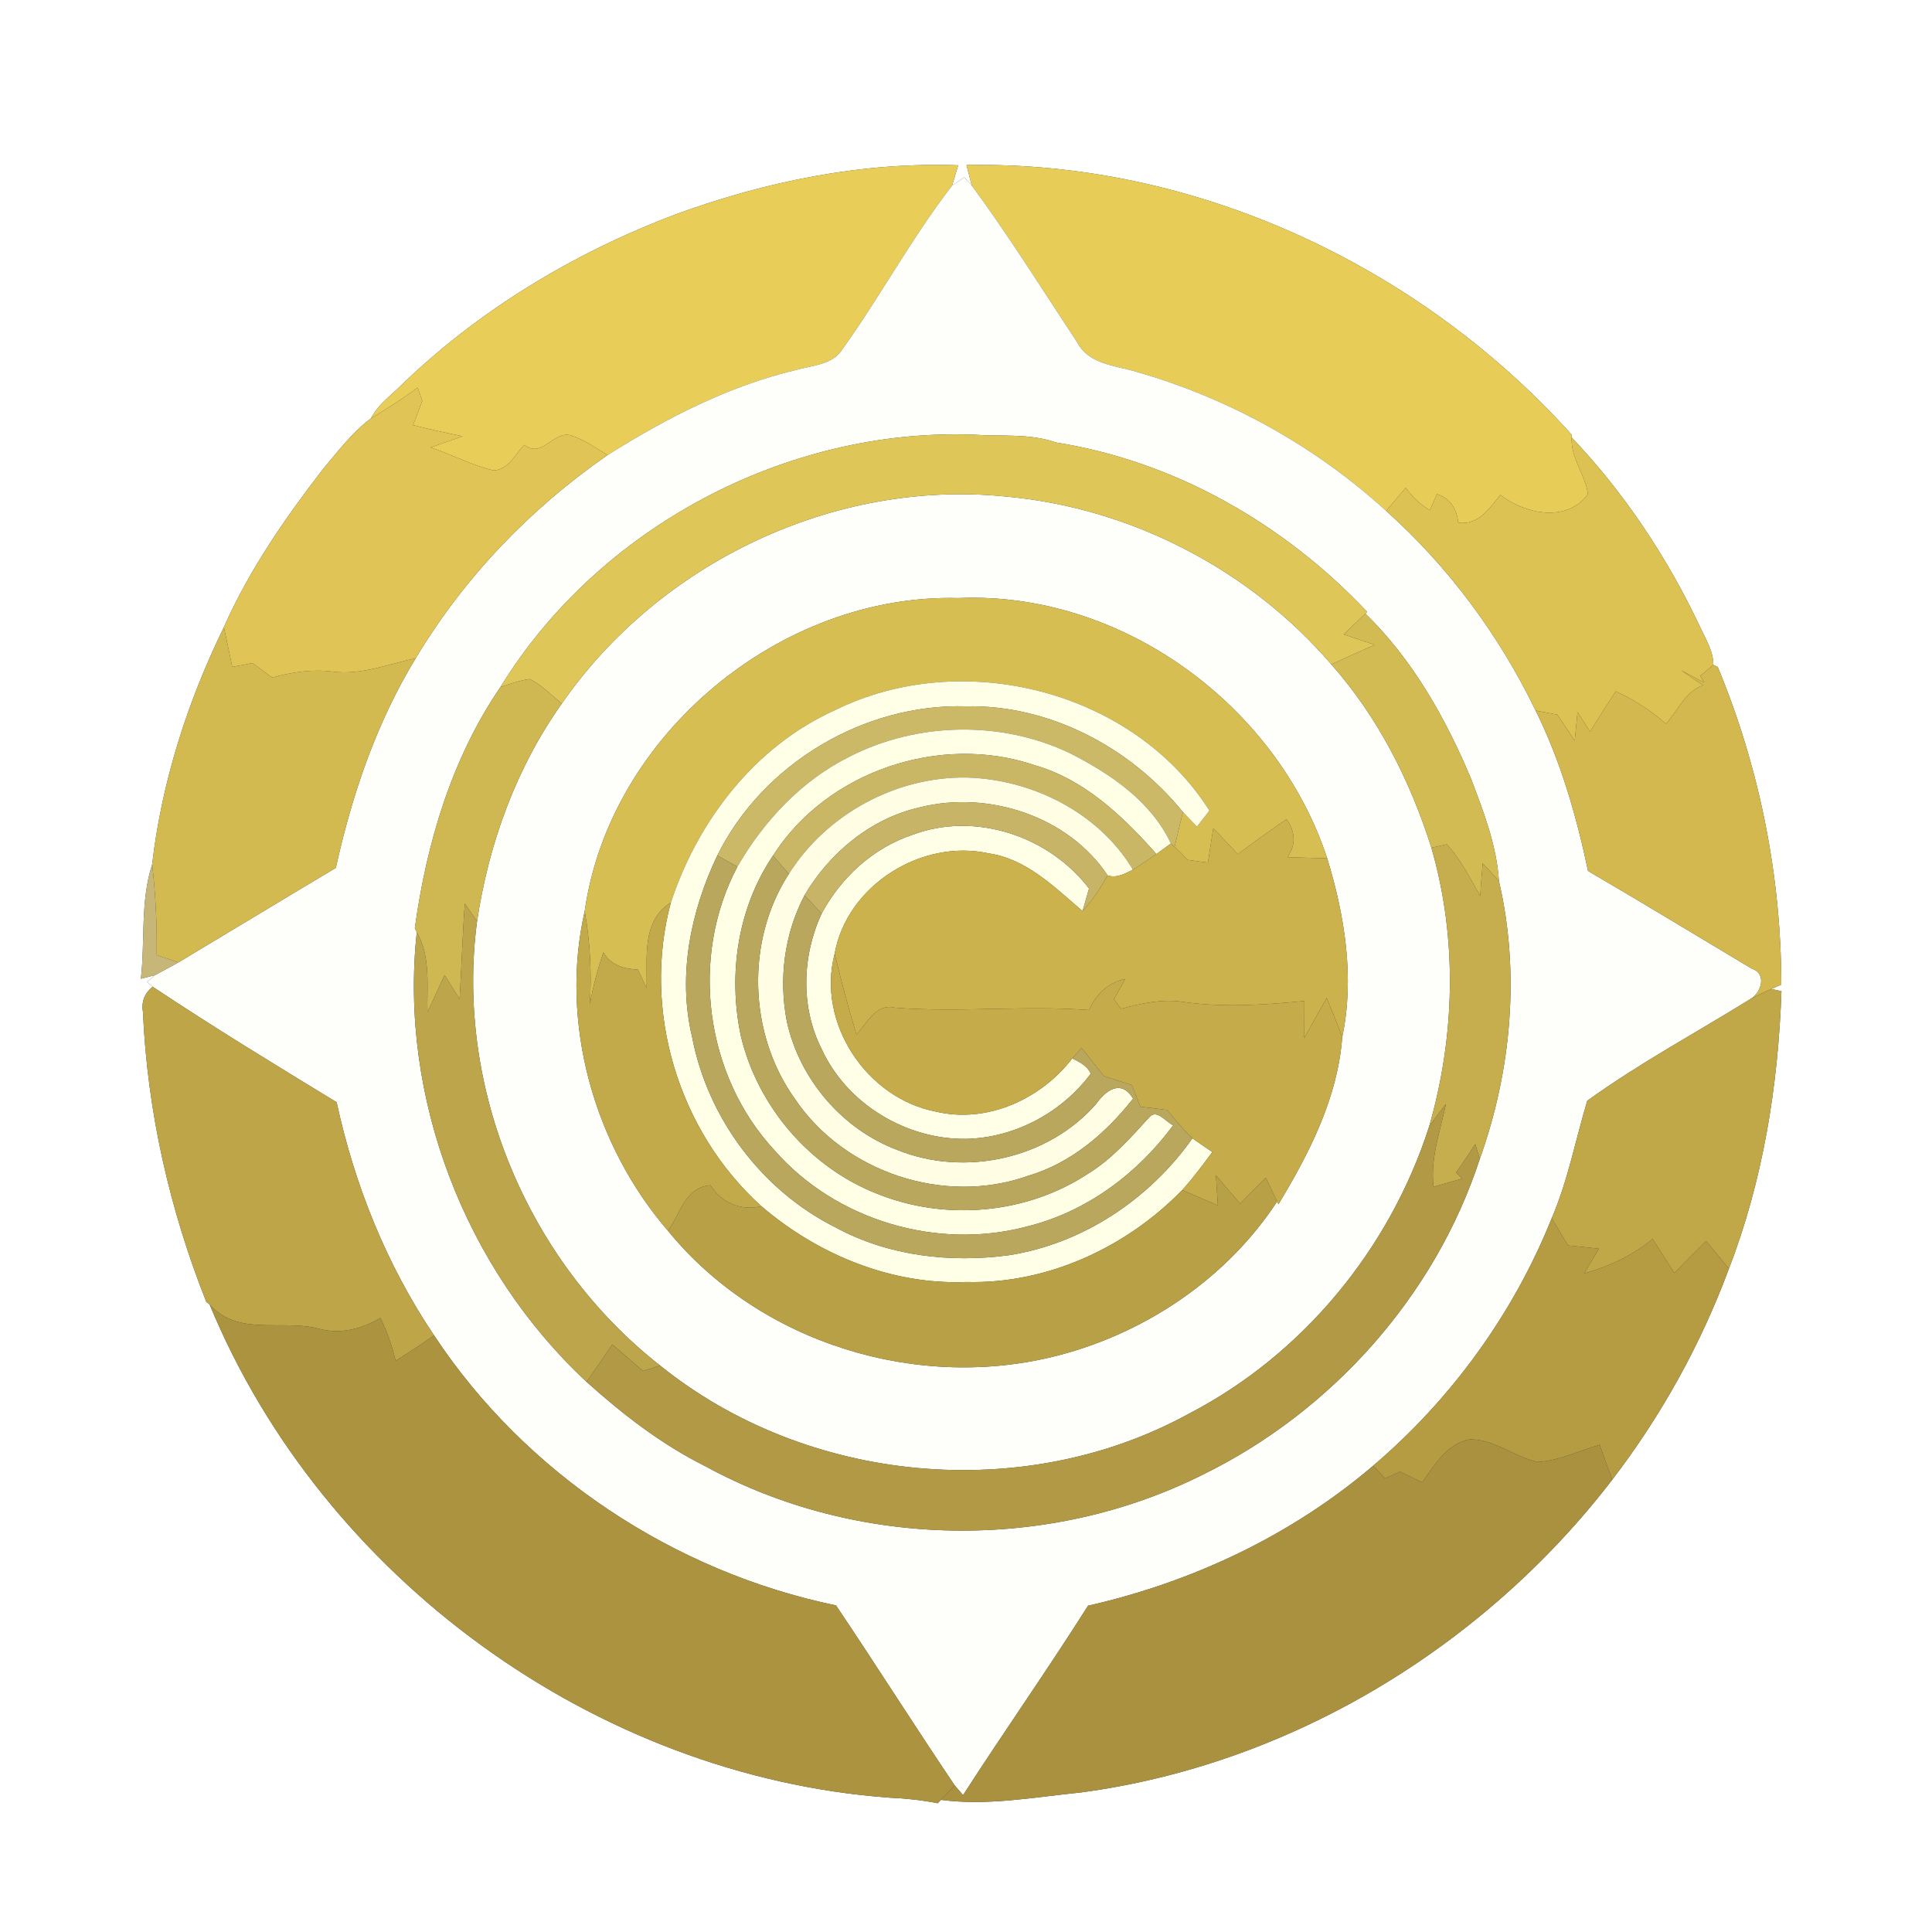 <?xml version="1.0" encoding="UTF-8" ?>
<!DOCTYPE svg PUBLIC "-//W3C//DTD SVG 1.1//EN" "http://www.w3.org/Graphics/SVG/1.1/DTD/svg11.dtd">
<svg width="250pt" height="250pt" viewBox="0 0 250 250" version="1.1" xmlns="http://www.w3.org/2000/svg">
<rect x="0" y="0" width="250" height="250" fill="#333333" stroke="none"/>
<g id="#ffffffff">
<path fill="#ffffff" opacity="1.00" d=" M 0.00 0.00 L 250.00 0.00 L 250.00 250.00 L 0.00 250.00 L 0.00 0.00 M 87.51 27.71 C 74.14 32.75 61.60 40.32 51.38 50.37 C 50.14 51.51 48.78 52.59 48.01 54.13 C 45.60 55.92 43.77 58.36 41.84 60.64 C 36.91 67.03 32.25 73.74 28.97 81.16 C 24.27 90.76 20.92 101.20 19.69 111.84 C 18.14 116.62 18.79 121.72 18.23 126.65 C 18.68 126.54 19.58 126.31 20.03 126.19 L 19.04 127.07 L 19.75 127.68 C 18.69 128.54 18.27 129.64 18.50 131.00 C 19.07 143.85 21.96 156.53 26.70 168.48 L 27.12 168.79 C 41.70 204.10 76.96 229.82 115.11 232.62 C 117.20 232.71 119.28 232.93 121.34 233.34 L 121.77 232.90 C 127.79 233.71 133.89 232.54 139.89 231.94 C 167.01 228.32 192.02 213.10 208.62 191.48 C 214.97 183.20 220.09 173.96 223.72 164.17 C 228.14 152.73 230.09 140.48 230.52 128.27 L 229.22 127.97 L 230.50 127.41 C 230.49 113.35 227.67 99.30 222.28 86.31 L 221.71 86.03 C 221.71 84.27 220.73 82.73 220.02 81.19 C 215.79 72.21 210.21 63.79 203.37 56.60 L 203.34 56.21 C 183.67 34.37 154.60 20.77 125.06 21.36 C 125.23 22.03 125.58 23.35 125.75 24.01 C 125.50 23.74 125.02 23.21 124.77 22.95 C 124.38 23.21 123.60 23.75 123.20 24.01 C 123.40 23.36 123.79 22.05 123.99 21.39 C 111.55 20.94 99.16 23.46 87.51 27.71 Z" />
</g>
<g id="#e8ce58ff">
<path fill="#e8ce58" opacity="1.00" d=" M 87.51 27.71 C 99.16 23.46 111.55 20.94 123.99 21.39 C 123.79 22.05 123.40 23.36 123.20 24.01 C 118.02 30.71 113.99 38.21 109.08 45.09 C 107.81 47.21 105.15 47.27 103.03 47.87 C 94.26 49.94 86.19 54.13 78.61 58.89 C 77.10 57.98 75.64 56.91 73.95 56.36 C 71.61 55.62 70.18 59.41 67.84 57.57 C 66.66 58.79 65.81 60.75 63.89 60.88 C 61.06 60.22 58.48 58.81 55.72 57.90 C 57.11 57.42 58.50 56.93 59.89 56.45 C 57.73 56.03 55.58 55.55 53.45 55.01 C 53.85 53.96 54.25 52.91 54.65 51.85 C 54.50 51.43 54.20 50.58 54.04 50.16 C 52.11 51.59 50.08 52.89 48.01 54.13 C 48.78 52.59 50.14 51.51 51.38 50.37 C 61.60 40.32 74.14 32.75 87.51 27.71 Z" />
</g>
<g id="#e7cd58ff">
<path fill="#e7cd58" opacity="1.00" d=" M 125.06 21.36 C 154.60 20.77 183.67 34.37 203.34 56.21 L 203.37 56.60 C 203.22 59.26 205.13 61.40 205.48 63.94 C 202.79 67.67 197.32 66.53 194.14 64.04 C 192.72 65.81 191.29 67.99 188.69 67.64 C 188.52 65.88 187.69 64.50 185.94 63.93 C 185.71 64.46 185.25 65.50 185.02 66.03 C 183.77 65.29 182.74 64.28 181.89 63.12 C 181.05 64.12 180.21 65.11 179.37 66.11 C 170.18 57.72 159.03 51.54 147.08 48.12 C 144.37 47.29 140.90 47.17 139.41 44.33 C 134.91 37.52 130.59 30.58 125.75 24.01 C 125.58 23.35 125.23 22.03 125.06 21.36 Z" />
</g>
<g id="#fefefbff">
<path fill="#fefefb" opacity="1.00" d=" M 123.20 24.01 C 123.60 23.75 124.38 23.21 124.77 22.95 C 125.02 23.21 125.50 23.74 125.75 24.01 C 130.59 30.58 134.91 37.52 139.41 44.33 C 140.90 47.17 144.37 47.29 147.08 48.12 C 159.03 51.54 170.18 57.72 179.37 66.11 C 187.44 73.34 194.00 82.19 198.71 91.95 C 201.96 98.50 203.99 105.57 205.49 112.70 C 212.60 116.86 219.64 121.13 226.71 125.36 C 228.68 125.99 227.90 128.52 226.46 129.30 C 219.43 133.66 212.08 137.60 205.39 142.44 C 203.88 147.46 202.89 152.75 200.79 157.64 C 195.84 169.98 187.80 181.05 177.68 189.67 C 167.12 198.68 154.28 204.72 140.79 207.78 C 135.56 216.06 129.92 224.06 124.62 232.29 C 124.35 231.97 123.80 231.34 123.53 231.02 C 118.34 223.32 113.37 215.46 108.18 207.74 C 87.20 203.39 68.00 190.71 56.17 172.80 C 50.03 163.68 45.88 153.36 43.56 142.63 C 35.56 137.76 27.55 132.87 19.75 127.68 L 19.04 127.07 L 20.03 126.19 C 21.05 125.65 22.07 125.11 23.08 124.54 C 29.88 120.47 36.65 116.36 43.46 112.30 C 45.55 102.81 48.72 93.49 53.80 85.17 C 60.04 74.74 68.63 65.80 78.61 58.89 C 86.19 54.13 94.26 49.94 103.03 47.87 C 105.15 47.27 107.81 47.21 109.08 45.09 C 113.99 38.21 118.02 30.71 123.20 24.01 M 64.76 88.90 C 58.45 98.13 55.19 109.11 53.68 120.10 L 53.93 120.64 C 51.62 142.04 60.18 164.17 75.90 178.81 C 80.58 183.02 85.61 186.91 91.27 189.73 C 110.94 200.47 135.75 200.84 155.76 190.76 C 172.38 182.59 185.73 167.62 191.48 149.97 C 195.58 138.57 196.72 125.83 193.96 114.01 C 193.67 109.37 191.96 104.99 190.32 100.69 C 187.04 92.91 182.78 85.33 176.68 79.40 L 176.91 79.18 C 166.27 67.88 152.07 59.69 136.65 57.26 C 133.24 56.05 129.52 56.50 125.97 56.25 C 101.76 55.36 77.45 68.24 64.76 88.90 Z" />
<path fill="#fefefb" opacity="1.00" d=" M 72.70 91.04 C 85.32 72.82 107.91 62.02 130.03 64.24 C 146.21 65.65 161.70 73.65 172.27 85.97 C 178.31 92.79 182.49 101.04 185.22 109.70 C 188.62 121.45 188.30 134.08 184.92 145.80 C 179.86 161.56 168.60 175.28 153.87 182.92 C 132.47 194.68 104.39 192.00 85.42 176.70 C 68.31 163.29 58.87 140.85 61.73 119.23 C 63.23 109.17 66.79 99.37 72.70 91.04 M 75.66 117.90 C 72.38 132.28 76.84 148.15 86.44 159.27 C 98.36 173.88 118.90 180.13 137.05 175.36 C 148.39 172.40 158.83 165.32 165.26 155.47 L 165.43 155.83 C 169.42 149.23 173.11 142.02 173.68 134.21 C 175.31 126.51 174.01 118.50 171.74 111.07 C 165.21 91.22 145.09 76.48 124.04 77.39 C 101.02 76.77 78.91 95.10 75.66 117.90 Z" />
</g>
<g id="#e0c455ff">
<path fill="#e0c455" opacity="1.00" d=" M 48.01 54.13 C 50.08 52.89 52.11 51.59 54.04 50.16 C 54.20 50.58 54.50 51.43 54.65 51.85 C 54.25 52.91 53.85 53.96 53.45 55.01 C 55.58 55.55 57.73 56.03 59.89 56.45 C 58.50 56.93 57.11 57.42 55.72 57.90 C 58.48 58.81 61.06 60.22 63.89 60.88 C 65.81 60.75 66.66 58.79 67.84 57.57 C 70.18 59.41 71.61 55.62 73.95 56.36 C 75.64 56.91 77.10 57.98 78.61 58.89 C 68.63 65.80 60.04 74.74 53.80 85.17 C 50.23 85.94 46.70 87.40 42.98 86.90 C 40.36 86.57 37.75 86.98 35.22 87.68 C 34.37 87.06 33.52 86.43 32.68 85.80 C 31.80 85.96 30.93 86.13 30.05 86.30 C 29.70 84.58 29.34 82.87 28.97 81.16 C 32.25 73.74 36.91 67.03 41.84 60.64 C 43.77 58.36 45.60 55.92 48.01 54.13 Z" />
</g>
<g id="#dfc658ff">
<path fill="#dfc658" opacity="1.00" d=" M 64.76 88.90 C 77.45 68.24 101.76 55.36 125.97 56.25 C 129.52 56.50 133.24 56.05 136.65 57.26 C 152.07 59.69 166.27 67.88 176.91 79.18 L 176.68 79.40 C 175.74 80.30 174.81 81.20 173.87 82.09 C 175.21 82.55 176.55 83.00 177.90 83.44 C 176.01 84.27 174.13 85.11 172.27 85.97 C 161.70 73.65 146.21 65.65 130.03 64.24 C 107.91 62.02 85.32 72.82 72.70 91.04 C 71.34 89.96 70.12 88.64 68.55 87.87 C 67.25 88.04 66.00 88.49 64.76 88.90 Z" />
</g>
<g id="#dcc253ff">
<path fill="#dcc253" opacity="1.00" d=" M 205.48 63.94 C 205.13 61.40 203.22 59.26 203.37 56.60 C 210.21 63.79 215.79 72.21 220.02 81.19 C 220.73 82.73 221.71 84.27 221.71 86.03 C 221.28 86.39 220.43 87.11 220.01 87.47 L 220.51 88.32 L 217.54 86.74 L 220.37 88.68 C 218.07 89.49 217.11 91.96 215.58 93.66 C 213.62 91.96 211.44 90.52 209.07 89.46 C 207.95 91.19 206.84 92.93 205.75 94.68 C 205.21 93.83 204.67 92.99 204.13 92.14 C 204.01 93.37 203.89 94.60 203.77 95.83 C 203.02 94.71 202.26 93.59 201.51 92.47 C 200.81 92.34 199.41 92.08 198.71 91.95 C 194.00 82.19 187.44 73.34 179.37 66.11 C 180.21 65.11 181.05 64.12 181.89 63.12 C 182.74 64.28 183.77 65.29 185.02 66.03 C 185.25 65.50 185.71 64.46 185.94 63.93 C 187.69 64.50 188.52 65.88 188.69 67.64 C 191.29 67.99 192.72 65.81 194.14 64.04 C 197.32 66.53 202.79 67.67 205.48 63.94 Z" />
</g>
<g id="#d6be52ff">
<path fill="#d6be52" opacity="1.00" d=" M 75.66 117.90 C 78.91 95.10 101.02 76.77 124.04 77.39 C 145.09 76.48 165.21 91.22 171.74 111.07 C 170.02 111.01 168.31 110.96 166.60 110.92 C 167.73 109.32 167.62 107.56 166.47 106.01 C 164.34 107.47 162.24 108.98 160.17 110.53 C 159.11 109.41 158.05 108.29 157.00 107.17 C 156.76 108.65 156.53 110.13 156.31 111.62 C 155.41 111.50 154.52 111.40 153.64 111.26 C 153.13 110.66 152.58 110.11 151.99 109.59 C 152.34 108.08 152.70 106.58 153.07 105.08 C 153.53 105.55 154.44 106.49 154.89 106.97 C 155.30 106.45 156.10 105.41 156.50 104.89 C 146.62 89.30 124.50 83.77 108.08 91.88 C 97.72 96.54 90.31 106.15 86.81 116.79 C 82.99 119.14 83.77 124.02 83.67 127.84 C 83.30 127.04 82.92 126.24 82.54 125.45 C 80.75 125.40 79.04 124.90 78.08 123.24 C 77.32 125.43 76.73 127.67 76.33 129.96 C 76.57 125.93 76.37 121.88 75.66 117.90 Z" />
</g>
<g id="#d3bb54ff">
<path fill="#d3bb54" opacity="1.00" d=" M 173.87 82.09 C 174.81 81.20 175.74 80.30 176.68 79.40 C 182.78 85.33 187.04 92.91 190.32 100.69 C 191.96 104.99 193.67 109.37 193.96 114.01 C 193.27 113.23 192.57 112.46 191.86 111.71 C 191.74 113.11 191.63 114.52 191.53 115.93 C 190.21 113.63 189.01 111.22 187.22 109.25 C 186.72 109.36 185.72 109.59 185.22 109.70 C 182.49 101.04 178.31 92.79 172.27 85.97 C 174.13 85.11 176.01 84.27 177.90 83.44 C 176.55 83.00 175.21 82.55 173.87 82.09 Z" />
</g>
<g id="#d3ba50ff">
<path fill="#d3ba50" opacity="1.00" d=" M 28.97 81.16 C 29.34 82.87 29.70 84.58 30.05 86.30 C 30.93 86.13 31.80 85.96 32.68 85.80 C 33.52 86.43 34.37 87.06 35.22 87.68 C 37.75 86.98 40.36 86.57 42.98 86.90 C 46.70 87.40 50.23 85.94 53.80 85.17 C 48.72 93.49 45.55 102.81 43.46 112.30 C 36.65 116.36 29.88 120.47 23.08 124.54 C 22.38 124.30 20.98 123.82 20.28 123.58 C 20.32 119.66 20.14 115.74 19.69 111.84 C 20.92 101.20 24.27 90.76 28.97 81.16 Z" />
</g>
<g id="#d2b84fff">
<path fill="#d2b84f" opacity="1.00" d=" M 221.71 86.03 L 222.28 86.31 C 227.67 99.30 230.49 113.35 230.50 127.41 L 229.22 127.97 C 228.27 128.37 227.35 128.82 226.46 129.30 C 227.90 128.52 228.68 125.99 226.71 125.36 C 219.64 121.13 212.60 116.86 205.49 112.70 C 203.99 105.57 201.96 98.50 198.71 91.95 C 199.41 92.08 200.81 92.34 201.51 92.47 C 202.26 93.59 203.02 94.71 203.77 95.83 C 203.89 94.60 204.01 93.37 204.13 92.14 C 204.67 92.99 205.21 93.83 205.75 94.68 C 206.84 92.93 207.95 91.19 209.07 89.46 C 211.44 90.52 213.62 91.96 215.58 93.66 C 217.11 91.96 218.07 89.49 220.37 88.68 L 217.54 86.74 L 220.51 88.32 L 220.01 87.47 C 220.43 87.11 221.28 86.39 221.71 86.03 Z" />
</g>
<g id="#cfb852ff">
<path fill="#cfb852" opacity="1.00" d=" M 68.55 87.87 C 70.12 88.64 71.34 89.96 72.70 91.04 C 66.79 99.37 63.23 109.17 61.73 119.23 C 61.33 118.65 60.55 117.50 60.15 116.92 C 59.84 121.04 59.73 125.16 59.47 129.27 C 58.82 128.25 58.17 127.21 57.53 126.18 C 56.79 127.78 56.05 129.37 55.31 130.98 C 55.24 127.51 55.75 123.78 53.93 120.64 L 53.68 120.10 C 55.19 109.11 58.45 98.13 64.76 88.90 C 66.00 88.49 67.25 88.04 68.55 87.87 Z" />
</g>
<g id="#fffee6ff">
<path fill="#fffee6" opacity="1.00" d=" M 108.08 91.88 C 124.50 83.77 146.62 89.30 156.50 104.89 C 156.10 105.41 155.30 106.45 154.89 106.97 C 154.44 106.49 153.53 105.55 153.07 105.08 C 146.30 96.75 135.86 91.18 125.00 91.40 C 111.77 91.03 98.70 98.83 92.82 110.70 C 89.37 117.92 87.66 126.25 89.55 134.15 C 91.55 144.66 98.58 154.08 108.17 158.85 C 114.96 162.53 122.94 163.44 130.52 162.43 C 140.10 160.95 148.74 155.17 154.30 147.30 C 155.15 147.90 156.01 148.49 156.88 149.07 C 155.63 150.75 154.39 152.44 152.98 153.99 C 145.74 161.42 135.52 166.17 125.05 165.89 C 115.34 166.28 105.82 162.34 98.52 156.08 C 87.79 146.41 83.04 130.77 86.81 116.79 C 90.31 106.15 97.72 96.54 108.08 91.88 Z" />
<path fill="#fffee6" opacity="1.00" d=" M 118.11 108.01 C 126.19 104.98 135.76 108.19 140.92 114.98 C 140.71 115.71 140.29 117.17 140.08 117.89 C 136.47 114.83 132.87 111.15 127.95 110.43 C 119.24 108.50 109.57 114.59 108.00 123.43 C 105.65 132.35 112.13 142.12 121.10 143.84 C 127.73 145.42 134.69 142.23 138.75 136.96 C 139.70 137.43 140.70 137.90 141.14 138.94 C 137.39 143.97 131.33 147.22 125.04 147.37 C 117.27 147.48 109.57 142.85 106.32 135.74 C 103.56 130.29 103.79 123.69 106.32 118.21 C 108.86 113.51 113.00 109.70 118.11 108.01 Z" />
</g>
<g id="#cbb968ff">
<path fill="#cbb968" opacity="1.00" d=" M 92.82 110.70 C 98.70 98.83 111.77 91.03 125.00 91.40 C 135.86 91.18 146.30 96.75 153.07 105.08 C 152.70 106.58 152.34 108.08 151.99 109.59 L 151.51 109.15 C 148.97 103.70 143.68 100.12 138.48 97.48 C 129.58 93.21 118.72 93.42 109.95 97.90 C 103.75 100.97 98.85 106.21 95.42 112.15 C 94.77 111.79 93.47 111.06 92.82 110.70 Z" />
</g>
<g id="#ffffe6ff">
<path fill="#ffffe6" opacity="1.00" d=" M 109.95 97.90 C 118.72 93.42 129.58 93.21 138.48 97.48 C 143.68 100.12 148.97 103.70 151.51 109.15 L 149.64 110.51 C 145.29 105.61 140.34 100.86 133.86 99.01 C 121.67 94.86 106.96 99.80 100.02 110.73 C 95.44 117.51 94.19 126.10 95.86 134.03 C 98.02 143.16 104.79 151.08 113.55 154.49 C 122.35 158.03 132.86 157.11 140.80 151.87 C 143.88 149.99 146.26 147.25 148.68 144.62 C 149.66 143.38 150.88 145.23 151.81 145.61 C 147.18 151.89 140.56 156.82 132.92 158.70 C 121.30 161.82 108.17 157.93 100.23 148.86 C 91.20 139.15 89.22 123.86 95.42 112.15 C 98.85 106.21 103.75 100.97 109.95 97.90 Z" />
</g>
<g id="#c9b766ff">
<path fill="#c9b766" opacity="1.00" d=" M 100.02 110.73 C 106.96 99.80 121.67 94.86 133.86 99.01 C 140.34 100.86 145.29 105.61 149.64 110.51 C 148.64 111.21 147.63 111.89 146.60 112.53 C 142.16 105.13 133.56 100.84 125.07 100.61 C 115.92 100.48 106.96 105.35 102.08 113.08 C 101.39 112.29 100.71 111.51 100.02 110.73 Z" />
</g>
<g id="#fffee5ff">
<path fill="#fffee5" opacity="1.00" d=" M 102.08 113.08 C 106.96 105.35 115.92 100.48 125.07 100.61 C 133.56 100.84 142.16 105.13 146.60 112.53 C 145.57 113.05 144.51 113.67 143.33 113.28 C 138.21 105.60 127.88 102.26 119.07 104.46 C 112.73 105.88 107.35 110.32 104.10 115.86 C 101.49 120.84 100.74 126.69 101.82 132.19 C 103.45 139.63 108.97 146.12 116.11 148.80 C 124.82 152.33 135.61 149.97 141.83 142.86 C 143.10 141.07 145.07 139.61 146.62 142.16 C 143.09 146.65 138.55 150.55 132.97 152.17 C 122.16 156.01 109.19 151.67 102.83 142.15 C 96.85 133.79 96.47 121.72 102.08 113.08 Z" />
</g>
<g id="#c7b466ff">
<path fill="#c7b466" opacity="1.00" d=" M 104.10 115.86 C 107.35 110.32 112.73 105.88 119.07 104.46 C 127.88 102.26 138.21 105.60 143.33 113.28 C 142.39 114.91 141.39 116.52 140.08 117.89 C 140.29 117.17 140.71 115.71 140.92 114.98 C 135.76 108.19 126.19 104.98 118.11 108.01 C 113.00 109.70 108.86 113.51 106.32 118.21 C 105.58 117.42 104.84 116.64 104.10 115.86 Z" />
</g>
<g id="#cbb24dff">
<path fill="#cbb24d" opacity="1.00" d=" M 166.47 106.01 C 167.62 107.56 167.73 109.32 166.60 110.92 C 168.31 110.96 170.02 111.01 171.74 111.07 C 174.01 118.50 175.31 126.51 173.68 134.21 C 173.07 132.50 172.36 130.82 171.68 129.14 C 170.70 130.87 169.73 132.59 168.77 134.32 C 168.78 132.73 168.78 131.13 168.79 129.53 C 163.60 130.03 158.37 130.39 153.19 129.66 C 150.44 129.21 147.72 129.83 145.08 130.54 C 144.84 130.23 144.36 129.61 144.13 129.31 C 144.62 128.43 145.12 127.55 145.61 126.67 C 143.36 127.15 141.84 128.67 140.91 130.70 C 132.56 130.07 124.18 131.04 115.82 130.40 C 113.34 129.78 112.22 132.38 110.82 133.87 C 109.78 130.41 108.85 126.93 108.00 123.43 C 109.57 114.59 119.24 108.50 127.95 110.43 C 132.87 111.15 136.47 114.83 140.08 117.89 C 141.39 116.52 142.39 114.91 143.33 113.28 C 144.51 113.67 145.57 113.05 146.60 112.53 C 147.63 111.89 148.64 111.21 149.64 110.51 L 151.51 109.15 L 151.99 109.59 C 152.58 110.11 153.13 110.66 153.64 111.26 C 154.52 111.40 155.41 111.50 156.31 111.62 C 156.53 110.13 156.76 108.65 157.00 107.17 C 158.05 108.29 159.11 109.41 160.17 110.53 C 162.24 108.98 164.34 107.47 166.47 106.01 Z" />
</g>
<g id="#c6ad4eff">
<path fill="#c6ad4e" opacity="1.00" d=" M 185.22 109.70 C 185.72 109.59 186.72 109.36 187.22 109.25 C 189.01 111.22 190.21 113.63 191.53 115.93 C 191.63 114.52 191.74 113.11 191.86 111.71 C 192.57 112.46 193.27 113.23 193.96 114.01 C 196.72 125.83 195.58 138.57 191.48 149.97 C 191.33 149.49 191.04 148.53 190.90 148.05 C 190.09 149.29 189.27 150.52 188.42 151.73 L 189.21 152.51 C 187.97 152.86 186.74 153.22 185.50 153.57 C 185.06 149.91 186.36 146.39 187.10 142.86 C 186.36 143.83 185.61 144.80 184.92 145.80 C 188.30 134.08 188.62 121.45 185.22 109.70 Z" />
</g>
<g id="#b8a75cff">
<path fill="#b8a75c" opacity="1.00" d=" M 92.82 110.70 C 93.47 111.06 94.77 111.79 95.42 112.15 C 89.22 123.86 91.20 139.15 100.23 148.86 C 108.17 157.93 121.30 161.82 132.92 158.70 C 140.56 156.82 147.18 151.89 151.81 145.61 C 150.88 145.23 149.66 143.38 148.68 144.62 C 146.26 147.25 143.88 149.99 140.80 151.87 C 132.86 157.11 122.35 158.03 113.55 154.49 C 104.79 151.08 98.02 143.16 95.86 134.03 C 94.19 126.10 95.44 117.51 100.02 110.73 C 100.71 111.51 101.39 112.29 102.08 113.08 C 96.47 121.72 96.85 133.79 102.83 142.15 C 109.19 151.67 122.16 156.01 132.97 152.17 C 138.55 150.55 143.09 146.65 146.62 142.16 C 145.07 139.61 143.10 141.07 141.83 142.86 C 135.61 149.97 124.82 152.33 116.11 148.80 C 108.97 146.12 103.45 139.63 101.82 132.19 C 100.74 126.69 101.49 120.84 104.10 115.86 C 104.84 116.64 105.58 117.42 106.32 118.21 C 103.79 123.69 103.56 130.29 106.32 135.74 C 109.57 142.85 117.27 147.48 125.04 147.37 C 131.33 147.22 137.39 143.97 141.14 138.94 C 140.70 137.90 139.70 137.43 138.75 136.96 C 139.05 136.63 139.66 135.95 139.96 135.62 C 140.92 136.83 141.89 138.03 142.85 139.24 C 144.06 139.63 145.26 140.02 146.46 140.41 C 146.82 141.34 147.19 142.28 147.56 143.21 C 148.71 143.34 149.87 143.48 151.03 143.63 C 152.06 144.90 153.11 146.17 154.30 147.30 C 148.74 155.17 140.10 160.95 130.52 162.43 C 122.94 163.44 114.96 162.53 108.17 158.85 C 98.58 154.08 91.55 144.66 89.55 134.15 C 87.66 126.25 89.37 117.92 92.82 110.70 Z" />
</g>
<g id="#c6b677ff">
<path fill="#c6b677" opacity="1.00" d=" M 18.23 126.65 C 18.79 121.72 18.14 116.62 19.69 111.84 C 20.14 115.74 20.32 119.66 20.28 123.58 C 20.98 123.82 22.38 124.30 23.08 124.54 C 22.07 125.11 21.05 125.65 20.03 126.19 C 19.58 126.31 18.68 126.54 18.23 126.65 Z" />
</g>
<g id="#bca54aff">
<path fill="#bca54a" opacity="1.00" d=" M 60.15 116.92 C 60.55 117.50 61.33 118.65 61.73 119.23 C 58.87 140.85 68.31 163.29 85.42 176.70 C 84.87 176.87 83.76 177.22 83.20 177.40 C 81.88 176.25 80.55 175.11 79.23 173.97 C 78.15 175.60 77.03 177.21 75.90 178.81 C 60.18 164.17 51.62 142.04 53.93 120.64 C 55.75 123.78 55.24 127.51 55.31 130.98 C 56.05 129.37 56.79 127.78 57.53 126.18 C 58.17 127.21 58.82 128.25 59.47 129.27 C 59.73 125.16 59.84 121.04 60.15 116.92 Z" />
</g>
<g id="#c2aa4bff">
<path fill="#c2aa4b" opacity="1.00" d=" M 83.67 127.84 C 83.77 124.02 82.99 119.14 86.81 116.79 C 83.04 130.77 87.79 146.41 98.52 156.08 C 95.91 156.74 93.34 155.62 91.93 153.37 C 88.63 153.65 88.06 157.03 86.44 159.27 C 76.84 148.15 72.38 132.28 75.66 117.90 C 76.37 121.88 76.57 125.93 76.33 129.96 C 76.73 127.67 77.32 125.43 78.08 123.24 C 79.04 124.90 80.75 125.40 82.54 125.45 C 82.92 126.24 83.30 127.04 83.67 127.84 Z" />
</g>
<g id="#c5ab4aff">
<path fill="#c5ab4a" opacity="1.00" d=" M 108.00 123.43 C 108.85 126.93 109.78 130.41 110.82 133.87 C 112.22 132.38 113.34 129.78 115.82 130.40 C 124.18 131.04 132.56 130.07 140.91 130.70 C 141.84 128.67 143.36 127.15 145.61 126.67 C 145.12 127.55 144.62 128.43 144.13 129.31 C 144.36 129.61 144.84 130.23 145.08 130.54 C 147.72 129.83 150.44 129.21 153.19 129.66 C 158.37 130.39 163.60 130.03 168.79 129.53 C 168.78 131.13 168.78 132.73 168.77 134.32 C 169.73 132.59 170.70 130.87 171.68 129.14 C 172.36 130.82 173.07 132.50 173.68 134.21 C 173.11 142.02 169.42 149.23 165.43 155.83 L 165.26 155.47 C 164.77 154.45 164.28 153.42 163.79 152.40 C 162.68 153.51 161.57 154.63 160.47 155.76 C 159.43 154.53 158.38 153.31 157.34 152.09 C 157.42 153.39 157.50 154.68 157.59 155.98 C 156.05 155.31 154.51 154.65 152.98 153.99 C 154.39 152.44 155.63 150.75 156.88 149.07 C 156.01 148.49 155.15 147.90 154.30 147.30 C 153.11 146.17 152.06 144.90 151.03 143.63 C 149.87 143.48 148.71 143.34 147.56 143.21 C 147.19 142.28 146.82 141.34 146.46 140.41 C 145.26 140.02 144.06 139.63 142.85 139.24 C 141.89 138.03 140.92 136.83 139.96 135.62 C 139.66 135.95 139.05 136.63 138.75 136.96 C 134.69 142.23 127.73 145.42 121.10 143.84 C 112.13 142.12 105.65 132.35 108.00 123.43 Z" />
</g>
<g id="#bea547ff">
<path fill="#bea547" opacity="1.00" d=" M 18.50 131.00 C 18.27 129.64 18.69 128.54 19.75 127.68 C 27.55 132.87 35.56 137.76 43.56 142.63 C 45.88 153.36 50.03 163.68 56.17 172.80 C 54.54 173.94 52.89 175.03 51.20 176.08 C 50.73 174.17 50.10 172.30 49.22 170.54 C 46.77 171.99 43.97 172.71 41.16 171.91 C 36.43 170.70 30.79 172.96 27.12 168.79 L 26.70 168.48 C 21.96 156.53 19.07 143.85 18.50 131.00 Z" />
</g>
<g id="#c0a748ff">
<path fill="#c0a748" opacity="1.00" d=" M 226.46 129.30 C 227.35 128.82 228.27 128.37 229.22 127.97 L 230.52 128.27 C 230.09 140.48 228.14 152.73 223.72 164.17 C 222.73 162.97 221.74 161.78 220.77 160.58 C 219.38 161.95 218.01 163.33 216.66 164.73 C 215.72 163.26 214.79 161.79 213.85 160.32 C 211.27 162.45 208.22 163.88 205.00 164.78 C 205.63 163.71 206.26 162.64 206.90 161.58 C 205.56 161.44 204.23 161.30 202.90 161.16 C 202.20 159.99 201.50 158.81 200.79 157.64 C 202.89 152.75 203.88 147.46 205.39 142.44 C 212.08 137.60 219.43 133.66 226.46 129.30 Z" />
</g>
<g id="#b19945ff">
<path fill="#b19945" opacity="1.00" d=" M 184.92 145.80 C 185.61 144.80 186.36 143.83 187.10 142.86 C 186.36 146.39 185.06 149.91 185.50 153.57 C 186.74 153.22 187.97 152.86 189.21 152.51 L 188.42 151.73 C 189.27 150.52 190.09 149.29 190.90 148.05 C 191.04 148.53 191.33 149.49 191.48 149.97 C 185.73 167.62 172.38 182.59 155.76 190.76 C 135.75 200.84 110.94 200.47 91.27 189.73 C 85.61 186.91 80.58 183.02 75.90 178.81 C 77.03 177.21 78.15 175.60 79.23 173.97 C 80.55 175.11 81.88 176.25 83.20 177.40 C 83.76 177.22 84.87 176.87 85.42 176.70 C 104.39 192.00 132.47 194.68 153.87 182.92 C 168.60 175.28 179.86 161.56 184.92 145.80 Z" />
</g>
<g id="#b8a046ff">
<path fill="#b8a046" opacity="1.00" d=" M 157.34 152.09 C 158.38 153.31 159.43 154.53 160.47 155.76 C 161.57 154.63 162.68 153.51 163.79 152.40 C 164.28 153.42 164.77 154.45 165.26 155.47 C 158.83 165.32 148.39 172.40 137.05 175.36 C 118.90 180.13 98.36 173.88 86.44 159.27 C 88.06 157.03 88.63 153.65 91.93 153.37 C 93.34 155.62 95.91 156.74 98.52 156.08 C 105.82 162.34 115.34 166.28 125.05 165.89 C 135.52 166.17 145.74 161.42 152.98 153.99 C 154.51 154.65 156.05 155.31 157.59 155.98 C 157.50 154.68 157.42 153.39 157.34 152.09 Z" />
</g>
<g id="#b59c43ff">
<path fill="#b59c43" opacity="1.00" d=" M 200.79 157.64 C 201.50 158.81 202.20 159.99 202.90 161.16 C 204.23 161.30 205.56 161.44 206.90 161.58 C 206.26 162.64 205.63 163.71 205.00 164.78 C 208.22 163.88 211.27 162.45 213.85 160.32 C 214.79 161.79 215.72 163.26 216.66 164.73 C 218.01 163.33 219.38 161.95 220.77 160.58 C 221.74 161.78 222.73 162.97 223.72 164.17 C 220.09 173.96 214.97 183.20 208.62 191.48 C 208.07 189.97 207.53 188.47 207.00 186.96 C 204.34 187.71 201.78 189.01 198.99 189.18 C 195.94 188.53 193.34 186.20 190.14 186.25 C 187.21 186.83 185.63 189.59 184.03 191.82 C 183.07 191.36 182.11 190.90 181.16 190.44 C 180.51 190.73 179.87 191.01 179.23 191.30 C 178.84 190.90 178.07 190.08 177.68 189.67 C 187.80 181.05 195.84 169.98 200.79 157.64 Z" />
</g>
<g id="#ab933fff">
<path fill="#ab933f" opacity="1.00" d=" M 27.12 168.79 C 30.79 172.96 36.43 170.70 41.16 171.91 C 43.97 172.71 46.77 171.99 49.22 170.54 C 50.10 172.30 50.73 174.17 51.20 176.08 C 52.89 175.03 54.54 173.94 56.17 172.80 C 68.00 190.71 87.20 203.39 108.18 207.74 C 113.37 215.46 118.34 223.32 123.53 231.02 C 123.09 231.49 122.21 232.43 121.77 232.90 L 121.34 233.34 C 119.28 232.93 117.20 232.71 115.11 232.62 C 76.96 229.82 41.70 204.10 27.12 168.79 Z" />
</g>
<g id="#aa913fff">
<path fill="#aa913f" opacity="1.00" d=" M 184.03 191.82 C 185.63 189.59 187.21 186.83 190.14 186.25 C 193.34 186.20 195.94 188.53 198.99 189.18 C 201.78 189.01 204.34 187.71 207.00 186.96 C 207.53 188.47 208.07 189.97 208.62 191.48 C 192.02 213.10 167.01 228.32 139.89 231.94 C 133.89 232.54 127.79 233.71 121.77 232.90 C 122.21 232.43 123.09 231.49 123.53 231.02 C 123.80 231.34 124.35 231.97 124.62 232.29 C 129.92 224.06 135.56 216.06 140.79 207.78 C 154.28 204.72 167.12 198.68 177.68 189.67 C 178.07 190.08 178.84 190.90 179.23 191.30 C 179.87 191.01 180.51 190.73 181.16 190.44 C 182.11 190.90 183.07 191.36 184.03 191.82 Z" />
</g>
</svg>
